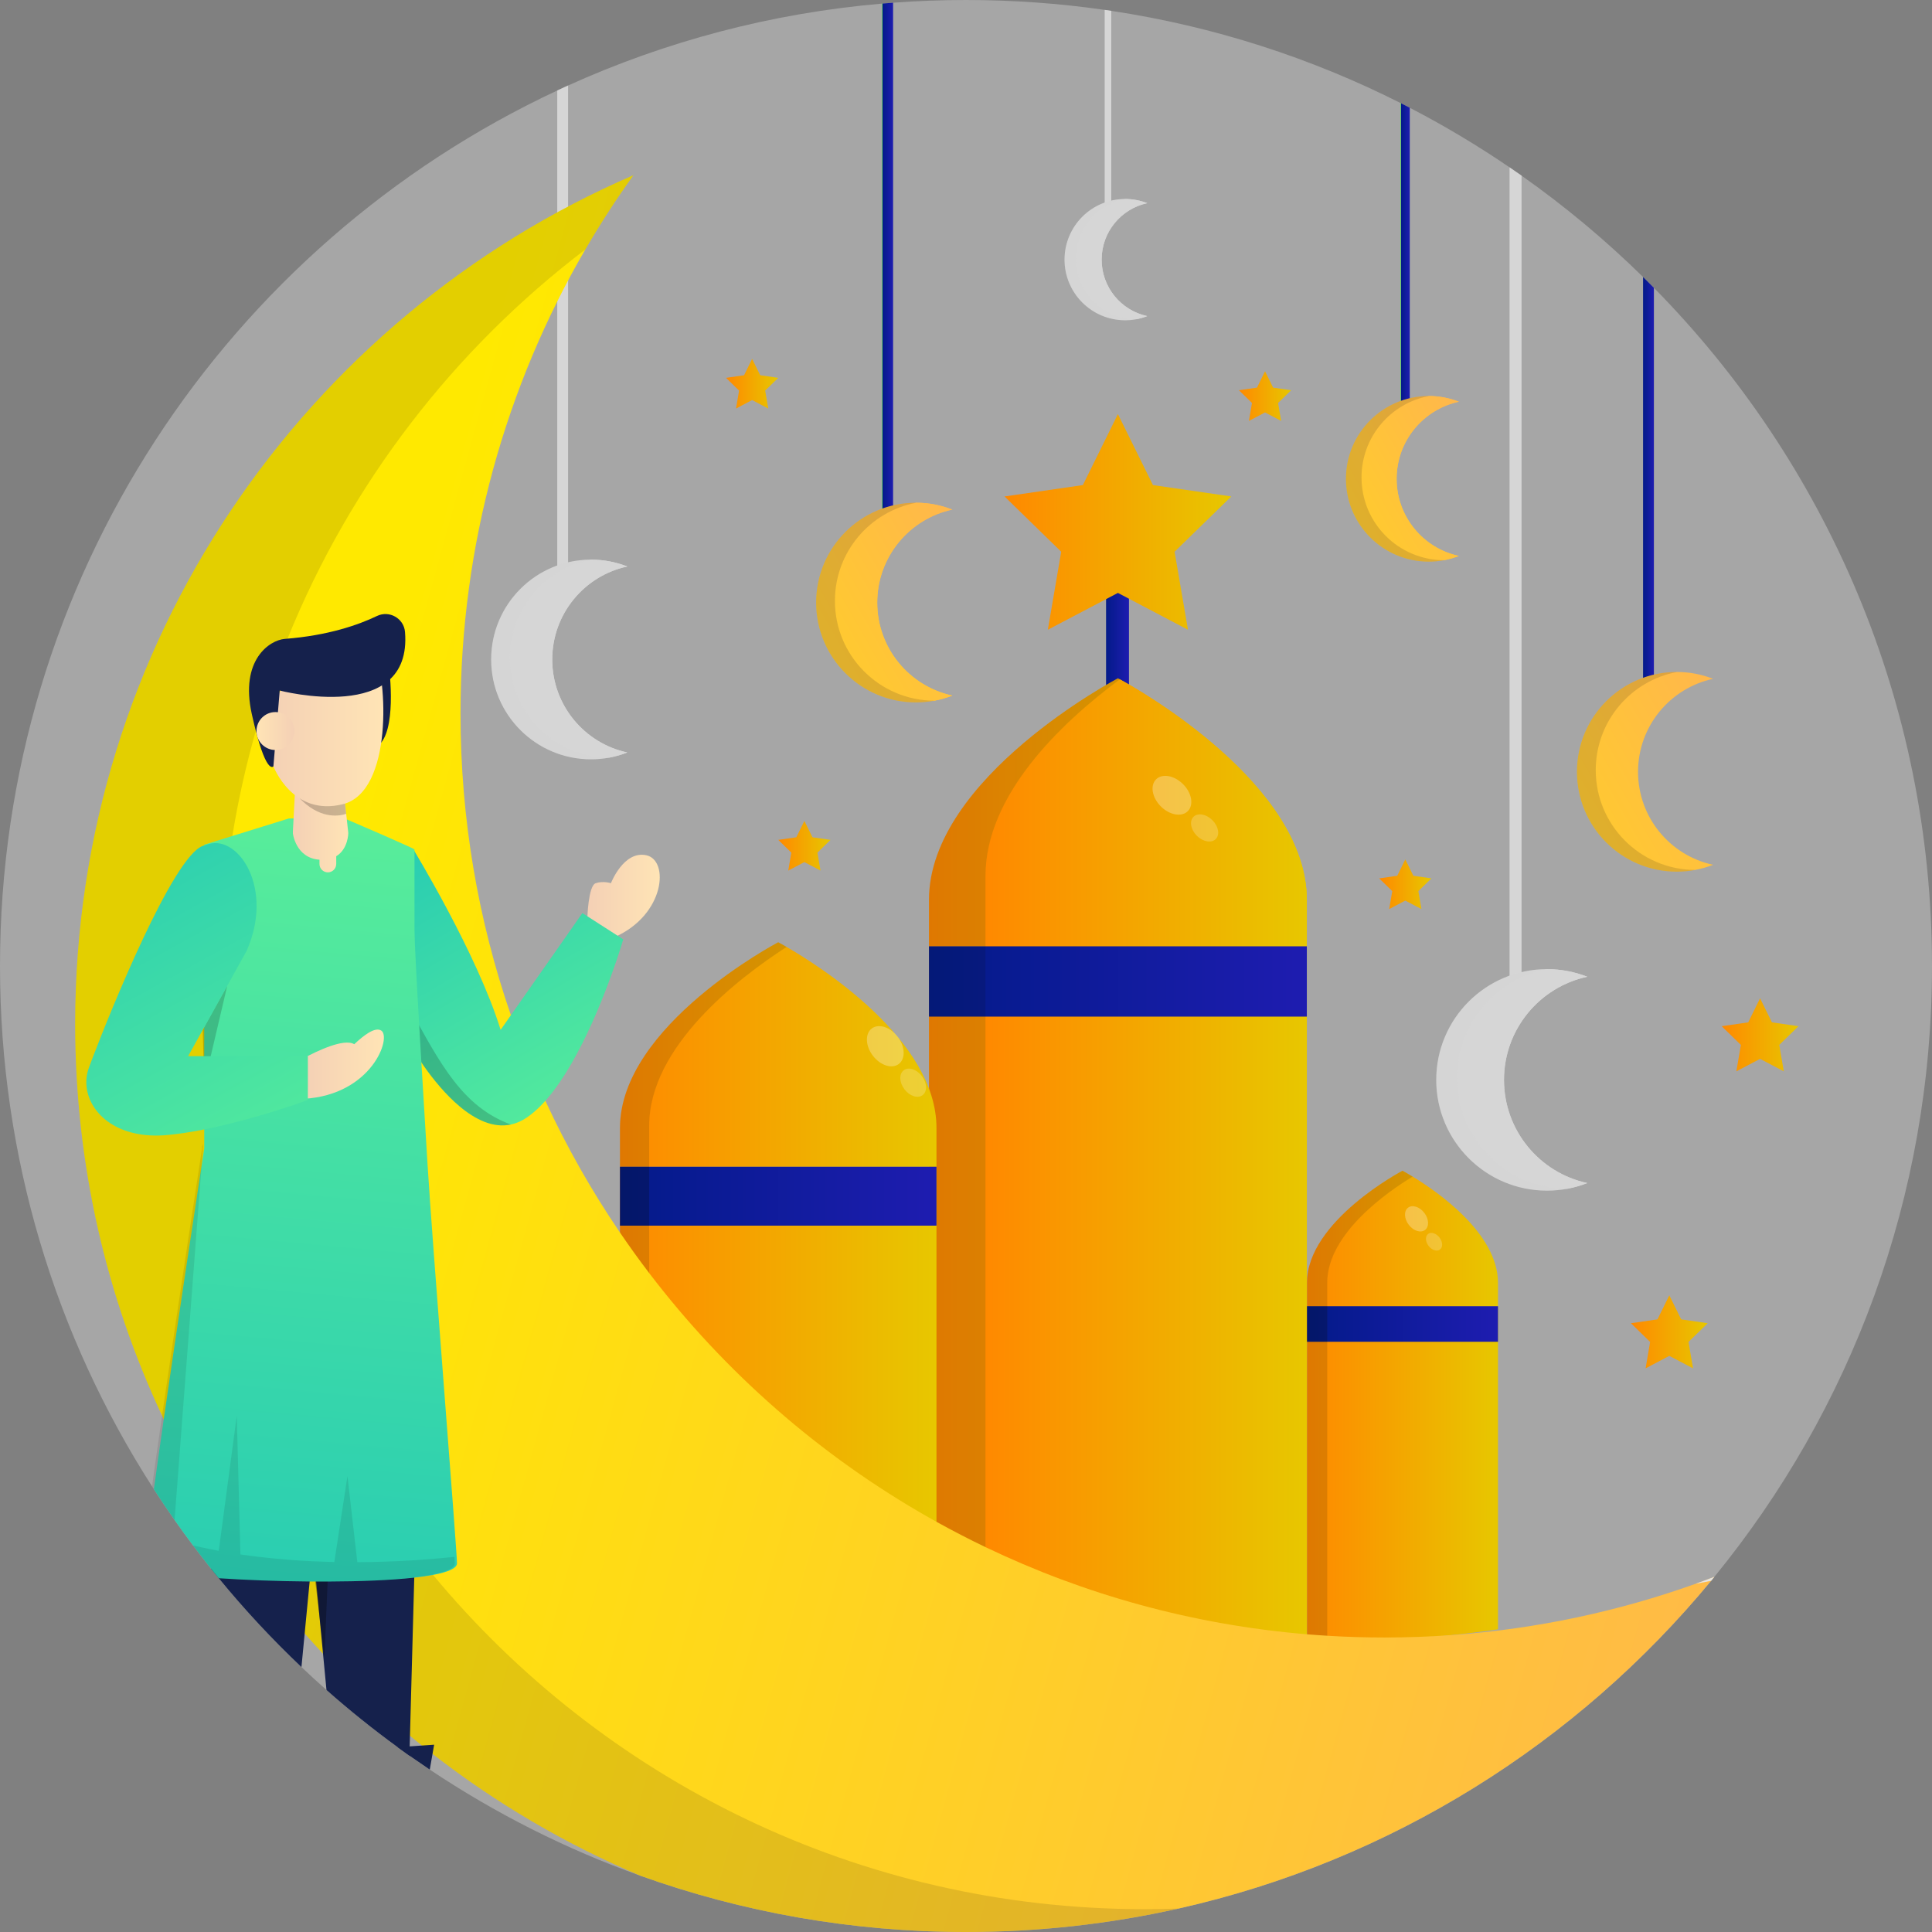 <?xml version="1.0" encoding="UTF-8"?>
<svg id="Layer_2" data-name="Layer 2" xmlns="http://www.w3.org/2000/svg" xmlns:xlink="http://www.w3.org/1999/xlink" viewBox="0 0 5254.64 5254.64">
  <rect x="0" y="0" width="5254.64" height="5254.64" fill="#808080" stroke="none"/>
  <defs>
    <style>
      .cls-1 {
        fill: url(#linear-gradient-12);
      }

      .cls-1, .cls-2, .cls-3, .cls-4, .cls-5, .cls-6, .cls-7, .cls-8, .cls-9, .cls-10, .cls-11, .cls-12, .cls-13, .cls-14, .cls-15, .cls-16, .cls-17, .cls-18, .cls-19, .cls-20, .cls-21, .cls-22, .cls-23, .cls-24, .cls-25, .cls-26, .cls-27, .cls-28, .cls-29, .cls-30, .cls-31, .cls-32, .cls-33, .cls-34, .cls-35, .cls-36, .cls-37, .cls-38, .cls-39, .cls-40, .cls-41, .cls-42, .cls-43, .cls-44, .cls-45, .cls-46, .cls-47, .cls-48, .cls-49 {
        stroke-width: 0px;
      }

      .cls-2 {
        fill: url(#linear-gradient-17);
      }

      .cls-3 {
        fill: url(#linear-gradient-19);
      }

      .cls-4 {
        fill: url(#linear-gradient-33);
      }

      .cls-5 {
        fill: url(#linear-gradient);
      }

      .cls-6 {
        fill: url(#linear-gradient-21);
      }

      .cls-7 {
        fill: url(#linear-gradient-6);
      }

      .cls-8 {
        opacity: .19;
      }

      .cls-8, .cls-9, .cls-20, .cls-35 {
        fill: #0a0b0f;
      }

      .cls-9, .cls-39 {
        opacity: .36;
      }

      .cls-10 {
        fill: #e5e5e5;
      }

      .cls-11 {
        fill: url(#linear-gradient-15);
      }

      .cls-12 {
        fill: url(#linear-gradient-11);
      }

      .cls-13 {
        fill: url(#linear-gradient-5);
      }

      .cls-14 {
        fill: url(#linear-gradient-31);
      }

      .cls-15 {
        fill: url(#linear-gradient-34);
      }

      .cls-16 {
        opacity: .21;
      }

      .cls-16, .cls-23 {
        fill: #fff;
      }

      .cls-17 {
        fill: url(#linear-gradient-13);
      }

      .cls-18 {
        fill: url(#linear-gradient-23);
      }

      .cls-19 {
        fill: url(#linear-gradient-25);
      }

      .cls-20 {
        opacity: .09;
      }

      .cls-21 {
        fill: url(#linear-gradient-16);
      }

      .cls-22 {
        fill: url(#linear-gradient-22);
      }

      .cls-23 {
        opacity: .28;
      }

      .cls-24 {
        fill: url(#linear-gradient-35);
      }

      .cls-25 {
        fill: url(#linear-gradient-32);
      }

      .cls-26 {
        fill: url(#linear-gradient-20);
      }

      .cls-27 {
        fill: url(#linear-gradient-14);
      }

      .cls-28 {
        fill: url(#linear-gradient-2);
      }

      .cls-29, .cls-35 {
        opacity: .13;
      }

      .cls-29, .cls-43 {
        fill: #d6d6d6;
      }

      .cls-30 {
        opacity: .11;
      }

      .cls-31 {
        fill: url(#linear-gradient-7);
      }

      .cls-32 {
        fill: url(#linear-gradient-3);
      }

      .cls-33 {
        fill: url(#linear-gradient-9);
      }

      .cls-34 {
        fill: url(#linear-gradient-27);
      }

      .cls-36 {
        fill: #14110e;
        opacity: .22;
      }

      .cls-37 {
        fill: url(#linear-gradient-36);
      }

      .cls-38 {
        fill: url(#linear-gradient-8);
      }

      .cls-39 {
        fill: #eaeaea;
      }

      .cls-40 {
        fill: url(#linear-gradient-24);
      }

      .cls-41 {
        fill: url(#linear-gradient-26);
      }

      .cls-42 {
        fill: url(#linear-gradient-18);
      }

      .cls-44 {
        fill: url(#linear-gradient-30);
      }

      .cls-45 {
        fill: url(#linear-gradient-29);
      }

      .cls-46 {
        fill: url(#linear-gradient-28);
      }

      .cls-47 {
        fill: url(#linear-gradient-10);
      }

      .cls-48 {
        fill: url(#linear-gradient-4);
      }

      .cls-49 {
        fill: #15214c;
      }
    </style>
    <linearGradient id="linear-gradient" x1="3554.68" y1="4007.76" x2="4074.26" y2="4007.76" gradientUnits="userSpaceOnUse">
      <stop offset="0" stop-color="#ff8900"/>
      <stop offset="1" stop-color="#e7c700"/>
    </linearGradient>
    <linearGradient id="linear-gradient-2" y1="3368.42" x2="4074.21" y2="3368.42" xlink:href="#linear-gradient"/>
    <linearGradient id="linear-gradient-3" x1="3554.68" y1="3600.99" x2="4074.21" y2="3600.99" gradientUnits="userSpaceOnUse">
      <stop offset="0" stop-color="#00ff10"/>
      <stop offset="0" stop-color="#031b89"/>
      <stop offset="1" stop-color="#1e1cb0"/>
    </linearGradient>
    <linearGradient id="linear-gradient-4" x1="3008.28" y1="1730.29" x2="3070.56" y2="1730.29" xlink:href="#linear-gradient-3"/>
    <linearGradient id="linear-gradient-5" x1="2526.6" y1="3529.28" x2="3554.32" y2="3529.28" xlink:href="#linear-gradient"/>
    <linearGradient id="linear-gradient-6" x1="2526.6" y1="2209.29" x2="3554.32" y2="2209.29" xlink:href="#linear-gradient"/>
    <linearGradient id="linear-gradient-7" x1="2680.26" y1="3503.41" x2="3554.32" y2="3503.41" xlink:href="#linear-gradient"/>
    <linearGradient id="linear-gradient-8" x1="2680.26" y1="2184.81" x2="3554.32" y2="2184.81" xlink:href="#linear-gradient"/>
    <linearGradient id="linear-gradient-9" x1="2526.62" y1="2669.37" x2="3554.32" y2="2669.37" xlink:href="#linear-gradient-3"/>
    <linearGradient id="linear-gradient-10" x1="2732.11" y1="1419.5" x2="3348.86" y2="1419.5" xlink:href="#linear-gradient"/>
    <linearGradient id="linear-gradient-11" x1="1686.16" y1="3708.43" x2="2547.04" y2="3708.43" xlink:href="#linear-gradient"/>
    <linearGradient id="linear-gradient-12" x1="1686.2" y1="2868.04" x2="2547.04" y2="2868.04" xlink:href="#linear-gradient"/>
    <linearGradient id="linear-gradient-13" x1="1686.2" y1="3253.42" x2="2547.04" y2="3253.42" xlink:href="#linear-gradient-3"/>
    <linearGradient id="linear-gradient-14" x1="6180.49" y1="4018.25" x2="863.95" y2="2553.72" gradientUnits="userSpaceOnUse">
      <stop offset="0" stop-color="#e20e9a"/>
      <stop offset="0" stop-color="#ffab5e"/>
      <stop offset="1" stop-color="#ffe900"/>
    </linearGradient>
    <linearGradient id="linear-gradient-15" x1="1597.39" y1="2436.42" x2="1794.43" y2="2436.42" gradientUnits="userSpaceOnUse">
      <stop offset="0" stop-color="#9a95bb"/>
      <stop offset="0" stop-color="#f4d0b5"/>
      <stop offset="1" stop-color="#ffe4b5"/>
    </linearGradient>
    <linearGradient id="linear-gradient-16" x1="1165.77" y1="2292.55" x2="1873.97" y2="3491.28" gradientUnits="userSpaceOnUse">
      <stop offset="0" stop-color="#9a95bb"/>
      <stop offset="0" stop-color="#29cdb2"/>
      <stop offset="1" stop-color="#73ff8d"/>
    </linearGradient>
    <linearGradient id="linear-gradient-17" x1="800.45" y1="4345.32" x2="1104.76" y2="1046.55" xlink:href="#linear-gradient-16"/>
    <linearGradient id="linear-gradient-18" x1="796.34" y1="2246.32" x2="947.26" y2="2246.32" xlink:href="#linear-gradient-15"/>
    <linearGradient id="linear-gradient-19" x1="726.45" y1="1974.71" x2="1042.62" y2="1974.71" xlink:href="#linear-gradient-15"/>
    <linearGradient id="linear-gradient-20" x1="697.61" y1="1988.28" x2="800.83" y2="1988.28" gradientUnits="userSpaceOnUse">
      <stop offset="0" stop-color="#ffe4b5"/>
      <stop offset="1" stop-color="#f4d0b5"/>
      <stop offset="1" stop-color="#9a95bb"/>
    </linearGradient>
    <linearGradient id="linear-gradient-21" x1="826.89" y1="2894.35" x2="1044.16" y2="2894.35" xlink:href="#linear-gradient-15"/>
    <linearGradient id="linear-gradient-22" x1="245.55" y1="2287.95" x2="1076.38" y2="3796.32" xlink:href="#linear-gradient-16"/>
    <linearGradient id="linear-gradient-23" x1="4468.8" y1="1304.49" x2="4498.25" y2="1304.49" xlink:href="#linear-gradient-3"/>
    <linearGradient id="linear-gradient-24" x1="5031.63" y1="1828.67" x2="3558.58" y2="2669.15" xlink:href="#linear-gradient-14"/>
    <linearGradient id="linear-gradient-25" x1="2399.54" y1="701.35" x2="2428.99" y2="701.35" xlink:href="#linear-gradient-3"/>
    <linearGradient id="linear-gradient-26" x1="2962.36" y1="1368.38" x2="1489.31" y2="2208.86" xlink:href="#linear-gradient-14"/>
    <linearGradient id="linear-gradient-27" x1="2939.75" y1="1393.54" x2="1609.12" y2="2152.76" xlink:href="#linear-gradient-14"/>
    <linearGradient id="linear-gradient-28" x1="3809.86" y1="690.46" x2="3834.26" y2="690.46" xlink:href="#linear-gradient-3"/>
    <linearGradient id="linear-gradient-29" x1="4276.61" y1="1077.98" x2="3054.94" y2="1775.03" xlink:href="#linear-gradient-14"/>
    <linearGradient id="linear-gradient-30" x1="4257.85" y1="1098.85" x2="3154.3" y2="1728.5" xlink:href="#linear-gradient-14"/>
    <linearGradient id="linear-gradient-31" x1="4435.8" y1="3622.34" x2="4644.61" y2="3622.34" xlink:href="#linear-gradient"/>
    <linearGradient id="linear-gradient-32" x1="4682.63" y1="2814.51" x2="4891.45" y2="2814.51" xlink:href="#linear-gradient"/>
    <linearGradient id="linear-gradient-33" x1="3751.15" y1="2404.98" x2="3893.11" y2="2404.98" xlink:href="#linear-gradient"/>
    <linearGradient id="linear-gradient-34" x1="2116.79" y1="2300.26" x2="2258.75" y2="2300.26" xlink:href="#linear-gradient"/>
    <linearGradient id="linear-gradient-35" x1="1974.67" y1="1043.64" x2="2116.63" y2="1043.64" xlink:href="#linear-gradient"/>
    <linearGradient id="linear-gradient-36" x1="3369.67" y1="1077.3" x2="3511.64" y2="1077.3" xlink:href="#linear-gradient"/>
  </defs>
  <g id="Layer_1-2" data-name="Layer 1">
    <g>
      <path class="cls-39" d="M5254.64,2627.32c0,630.19-221.88,1208.61-591.86,1661.28l-8.96,10.96c-364.53,441.14-870.27,761.35-1448.04,891.21-.08.04-.16.08-.24.04-186.03,41.79-379.56,63.83-578.21,63.83-310.63,0-608.6-53.89-885.14-152.87-.08.04-.12,0-.16-.04-203.87-72.91-396.09-170.35-573.12-288.76-18.61-12.42-37.07-25.09-55.32-37.96-10.71-7.58-21.39-15.23-31.93-22.97-67.05-48.84-131.69-100.77-193.69-155.6-23.05-20.37-45.74-41.14-68.07-62.32-79.76-75.6-154.79-156.17-224.52-241.22-.16-.12-.24-.24-.33-.41-6.93-8.35-13.73-16.78-20.49-25.26-16.91-21.1-33.44-42.49-49.69-64.11-17.07-22.69-33.73-45.7-50.06-68.96-19.31-27.5-38.09-55.4-56.29-83.67-1.67-2.53-3.3-5.05-4.89-7.58v-.04C151.77,3634.29,0,3148.55,0,2627.32,0,1573.66,620.29,664.81,1515.62,246.11c9.78-4.56,19.59-9.08,29.45-13.56,264.4-119.68,552.1-196.82,854.47-222.81,9.78-.86,19.63-1.63,29.45-2.36,65.46-4.89,131.61-7.37,198.33-7.37,128.07,0,254.01,9.17,377.19,26.88,5.95.86,11.89,1.71,17.84,2.61,279.35,42.12,544.28,128.23,787.5,251.08,8.15,4.11,16.29,8.27,24.4,12.46,93.93,48.68,184.56,102.85,271.45,162.12,10.96,7.41,21.83,14.95,32.63,22.57,117.64,82.85,228.15,175.11,330.47,275.64,9.9,9.74,19.71,19.51,29.45,29.41,467.74,474.38,756.38,1125.76,756.38,1844.54Z"/>
      <g>
        <path class="cls-43" d="M1545.07,232.55v1317.57h-29.45V246.11c9.78-4.56,19.59-9.08,29.45-13.56Z"/>
        <path class="cls-43" d="M1706.13,2046.57c-15.6,6.13-31.9,10.82-48.76,13.98-16.21,3.02-32.88,4.64-50.01,4.64-149.93,0-271.54-121.56-271.54-271.54s121.61-271.54,271.54-271.54h.84c34.55.09,67.56,6.73,97.93,18.62-116.69,25.07-204.17,128.76-204.17,252.92s87.48,227.9,204.17,252.92Z"/>
        <path class="cls-43" d="M1706.13,2046.57c-15.6,6.13-31.9,10.82-48.76,13.98-149.42-.56-270.48-121.93-270.48-271.54,0-132.8,95.37-243.31,221.3-266.9,34.55.09,67.56,6.73,97.93,18.62-116.69,25.07-204.17,128.76-204.17,252.92s87.48,227.9,204.17,252.92Z"/>
        <path class="cls-29" d="M1657.37,2060.55c-16.21,3.02-32.88,4.64-50.01,4.64-149.93,0-271.54-121.56-271.54-271.54s121.61-271.54,271.54-271.54h.84c-125.93,23.59-221.3,134.1-221.3,266.9,0,149.61,121.05,270.99,270.48,271.54Z"/>
      </g>
      <g>
        <path class="cls-5" d="M4074.26,3552.71v878.79c-133.18,19.43-269.34,30.08-407.43,31.18-8.13.09-16.3.14-24.43.14-26.31,0-52.58-.23-78.9-.96-2.85-.23-5.97-.23-8.82-.46v-908.68h519.58Z"/>
        <path class="cls-28" d="M4074.21,3488.87v63.79h-519.53v-63.79c0-168.26,259.79-304.7,259.79-304.7,0,0,10.61,5.6,27.55,15.89,66.86,40.6,232.19,154.58,232.19,288.81Z"/>
        <rect class="cls-32" x="3554.68" y="3552.66" width="519.53" height="96.67"/>
        <path class="cls-35" d="M3618.61,4461.85c16.07.46,32.15.69,48.22.83-8.13.09-16.3.14-24.43.14-26.31,0-52.58-.23-78.9-.96-2.85-.23-5.97-.23-8.82-.46v-908.68h55.11v908.68c2.85.23,5.97.23,8.82.46Z"/>
        <rect class="cls-35" x="4074.21" y="3552.71" width=".05" height="96.62"/>
        <path class="cls-35" d="M3842.02,3200.06c-66.86,40.6-232.23,154.58-232.23,288.81v63.79h-55.11v-63.79c0-168.26,259.79-304.7,259.79-304.7,0,0,10.61,5.6,27.55,15.89Z"/>
        <rect class="cls-35" x="3554.68" y="3552.66" width="55.11" height="96.67"/>
        <rect class="cls-35" x="4074.21" y="3552.71" width=".05" height="96.62"/>
        <rect class="cls-35" x="4074.21" y="3552.71" width=".05" height="96.62"/>
        <rect class="cls-48" x="3008.28" y="1576.26" width="62.28" height="308.06"/>
        <path class="cls-13" d="M3554.32,2573.76v1911.05c-2.85-.23-5.97-.23-8.82-.46-302.04-8.63-592.55-62.82-865.24-155.86-51.89-17.73-103.1-36.83-153.66-57.31v-1697.41h1027.72Z"/>
        <path class="cls-7" d="M3554.32,2447.61v126.15h-1027.72v-126.15c0-332.9,513.88-602.79,513.88-602.79,0,0,1.79.96,5.19,2.8,53.87,29.39,508.65,286.79,508.65,599.99Z"/>
        <path class="cls-31" d="M3554.32,2522v1962.8c-2.85-.23-5.97-.23-8.82-.46-302.04-8.63-592.55-62.82-865.24-155.86v-1806.48h874.06Z"/>
        <path class="cls-38" d="M3554.32,2447.61v74.4h-874.06v-139.19c0-219.47,202.48-414.14,365.41-535.19,53.87,29.39,508.65,286.79,508.65,599.99Z"/>
        <rect class="cls-33" x="2526.62" y="2573.77" width="1027.71" height="191.2"/>
        <path class="cls-35" d="M2680.26,2573.76v1754.73c-51.89-17.73-103.1-36.83-153.66-57.31v-1697.41h153.66Z"/>
        <path class="cls-35" d="M3045.67,1847.62c-162.94,121.05-365.41,315.72-365.41,535.19v190.95h-153.66v-126.15c0-332.9,513.88-602.79,513.88-602.79,0,0,1.79.96,5.19,2.8Z"/>
        <polygon class="cls-47" points="3194.64 1500.58 3231.06 1712.79 3040.48 1612.59 2849.9 1712.79 2886.27 1500.58 2732.11 1350.27 2945.19 1319.32 2946.2 1317.25 3040.48 1126.21 3135.04 1317.85 3135.77 1319.32 3348.86 1350.27 3194.64 1500.58"/>
        <path class="cls-12" d="M2547.04,3173.43v1070.01c-47.9-19.61-95.2-40.41-141.81-62.46-263.46-124.31-505.43-286.74-719.07-479.85v-527.7h860.88Z"/>
        <path class="cls-1" d="M2547.04,3067.66v105.67h-860.83v-105.67c0-278.85,430.39-504.93,430.39-504.93,0,0,8.36,4.41,22.73,12.72,88.82,51.3,407.71,252.21,407.71,492.21Z"/>
        <rect class="cls-17" x="1686.2" y="3173.33" width="860.83" height="160.18"/>
        <path class="cls-35" d="M2405.22,4180.98c-263.46-124.31-505.43-286.74-719.07-479.85v-527.7h79.54v160.09h-.04v399.95c192.92,174.37,407.57,325.18,639.57,447.52Z"/>
        <path class="cls-35" d="M2139.33,2575.46c-131.62,85.1-373.63,270.76-373.63,486.14v111.73h-79.49v-105.67c0-278.85,430.39-504.93,430.39-504.93,0,0,8.36,4.41,22.73,12.72Z"/>
        <rect class="cls-35" x="1686.2" y="3173.33" width="79.49" height="160.18"/>
        <rect class="cls-35" x="1765.65" y="3173.75" width=".04" height="159.77"/>
        <path class="cls-27" d="M4662.78,4288.6l-8.96,10.96c-364.53,441.14-870.27,761.35-1448.04,891.21-.08.04-.16.08-.24.04-186.03,41.79-379.56,63.83-578.21,63.83-310.63,0-608.6-53.89-885.14-152.87-.08.04-.12,0-.16-.04-203.63-85.83-393.57-197.72-565.63-331.53-9.65-7.5-19.23-15.03-28.76-22.69-10.96-8.76-21.79-17.6-32.59-26.56-82.04-67.98-159.68-141.06-232.47-218.82-.28-.33-.61-.65-.9-.98-1.06-1.1-2.08-2.2-3.14-3.3v-.04c-16.9-18.13-33.52-36.5-49.9-55.15-40.86-46.52-80-94.54-117.35-144.03h-.04c-.04-.08-.12-.16-.16-.24-17.35-22.93-34.3-46.19-50.88-69.78-2.2-3.1-4.36-6.19-6.52-9.33-16.78-24.11-33.16-48.51-49.12-73.24-11.81-18.25-23.34-36.7-34.66-55.28-28.47-46.72-55.44-94.42-80.9-143.1-15.11-28.88-29.65-58.13-43.67-87.66-1.51-3.22-3.01-6.44-4.52-9.65-151.65-323.47-236.38-684.53-236.38-1065.39,0-1034.51,625.14-1922.91,1518.26-2308.37-46.64,65.01-90.31,132.34-130.75,201.84-215.81,370.88-339.47,802-339.47,1262.05,0,287.38,48.23,563.47,137.03,820.66,27.45,79.47,58.78,157.15,93.73,232.79,57.96,125.38,125.95,245.18,202.94,358.33,25.5,37.47,52.02,74.26,79.47,110.27,205.54,269.74,464.44,496.62,760.94,664.94,6.8,3.87,13.6,7.7,20.45,11.49,43.63,24.24,88.07,47.21,133.24,68.88,268.39,128.72,563.22,211.16,874.06,237.03.12,0,.24.04.37.04,18.29,1.51,36.66,2.85,55.07,3.95,51.53,3.18,103.5,4.77,155.85,4.77,62.24,0,123.95-2.28,185.05-6.76.2,0,.45-.04.65-.04,229.94-16.78,451.29-64.6,659.8-139.1,17.31-6.19,34.54-12.55,51.65-19.1Z"/>
        <path class="cls-30" d="M3205.53,5190.81c-186.03,41.79-379.56,63.83-578.21,63.83-310.63,0-608.6-53.89-885.14-152.87-.08.04-.12,0-.16-.04-203.63-85.83-393.57-197.72-565.63-331.53-9.65-7.5-19.23-15.03-28.76-22.69-10.96-8.76-21.79-17.6-32.59-26.56-82.04-67.98-159.68-141.06-232.47-218.82-.28-.33-.61-.65-.9-.98-1.06-1.1-2.08-2.2-3.14-3.3v-.04c-16.9-18.13-33.52-36.5-49.9-55.15-40.86-46.52-80-94.54-117.35-144.03h-.04c-.04-.08-.12-.16-.16-.24-17.35-22.93-34.3-46.19-50.88-69.78-2.2-3.1-4.36-6.19-6.52-9.33-16.78-24.11-33.16-48.51-49.12-73.24-11.81-18.25-23.34-36.7-34.66-55.28-28.47-46.72-55.44-94.42-80.9-143.1-15.11-28.88-29.65-58.13-43.67-87.66-1.51-3.22-3.01-6.44-4.52-9.65-151.65-323.47-236.38-684.53-236.38-1065.39,0-1034.51,625.14-1922.91,1518.26-2308.37-46.64,65.01-90.31,132.34-130.75,201.84-356.99,271.65-639.11,636.67-809.91,1058.63-30.71,75.89-57.84,153.57-81.1,232.96v.04c-.73,2.44-1.47,4.89-2.16,7.33,0,0-.04,0,0,.04-1.02,3.46-2.04,6.88-3.01,10.39-26.64,93.2-48.03,188.6-63.79,285.91-1.75,10.71-3.42,21.43-5.01,32.22-18.17,121.83-27.58,246.52-27.58,373.41,0,11.65.08,23.3.24,34.91.16,13.85.49,27.66.9,41.43,1.18,39.19,3.22,78.17,6.19,116.86,4.68,61.67,11.57,122.73,20.65,183.06,30.63,204.08,85.79,400.13,162.45,585.06,3.02,7.29,6.07,14.58,9.17,21.83,26.56,62.4,55.56,123.54,86.89,183.22l.08.08v.04c7.45,14.26,15.07,28.39,22.81,42.44,64.48,117.35,138.05,228.96,219.8,333.93,5.25,6.72,10.51,13.4,15.8,20.04,10.71,13.52,21.63,26.93,32.63,40.2.29.33.53.65.81.98,460.98,555.4,1156.55,909.09,1934.77,909.09,31.12,0,62.12-.57,92.95-1.71Z"/>
        <path class="cls-10" d="M4662.78,4288.6c-17.11,6.56-34.34,12.91-51.65,19.1,14.3-2.61,28.51-5.34,42.69-8.15l8.96-10.96Z"/>
      </g>
      <g>
        <path class="cls-49" d="M1144.21,3640.65l-5.5,204.52-7.58,281.84-2.57,95.19-.57,21.18-1.26,46.76-.04.65-11.65,430.15-.77,28.84-.69,25.21c-10.71-7.58-21.39-15.23-31.93-22.97-67.05-48.84-131.69-100.77-193.69-155.6l-9.41-98.58v-.04l-9.94-104.52-8.76-91.85-5.21-54.99-3.54-37.07-.08-.2-52.02-546.69-2.08-21.83h347.29Z"/>
        <path class="cls-49" d="M905.55,3640.65l-19.51,204.2-.08.94v.04l-.65,6.68-18.82,195.68-7.54,78.9-7.86,82.28-2.2,22.08v.08l-1.38,14.58-5.3,55.24v.04l-13.56,141.26-8.76,91.45c-79.76-75.6-154.79-156.17-224.52-241.22-.16-.12-.24-.24-.33-.41-6.93-8.35-13.73-16.78-20.49-25.26l-1.39-53.52-3.26-122.93-11.85-450.11h347.5Z"/>
        <path class="cls-49" d="M1168.89,4812.96l7.49-42.77,4.36-24.97-33.12,2.28-33.36,2.28-32.63,2.24c10.55,7.74,21.22,15.4,31.94,22.97l55.32,37.96Z"/>
        <polygon class="cls-9" points="919.32 3640.66 882.38 4506.95 868.6 4393.28 848.9 4231.53 848.9 4231.44 850.99 4209.18 858.93 4127.08 866.5 4048.17 905.55 3640.66 919.32 3640.66"/>
        <path class="cls-11" d="M1597.39,2499.34s2.12-90.32,22.82-97.22c20.7-6.9,41.41,0,41.41,0,0,0,34.5-89.71,96.61-75.91,62.11,13.8,50.76,160.79-85.03,221.86l-75.8-48.73Z"/>
        <path class="cls-21" d="M1695.11,2554.8s-6.48,22.53-18.52,58.02c-33.57,98.34-109.38,296.76-205.99,394.64-12.22,12.32-24.81,23.08-37.59,31.84-14.41,9.85-29.01,16.06-43.52,19.16-48.26,10.31-96.43-13.5-138.66-48.72-78-64.95-135.47-168.95-135.47-168.95l-1.82-100.62-7.75-438.89,17.52,7.3s174.7,285.99,238.28,492.44l184.92-264.1,37.4-53.55,111.2,71.43Z"/>
        <path class="cls-8" d="M1389.5,3058.46c-48.26,10.31-96.43-13.5-138.66-48.72-78-64.95-135.47-168.95-135.47-168.95l-1.82-100.62c84.38,155.36,146.05,270.76,275.96,318.29Z"/>
        <path class="cls-2" d="M1242.9,4251.9c0,13.56-24.44,23.91-65.09,31.53-14.95,2.85-32.14,5.3-51.12,7.37-63.71,7.13-147.5,10.35-235.56,10.63-10.39.04-20.82.04-31.28,0h-4.56c-4.36-.04-8.72-.08-13.08-.08-43.99-.37-88.35-1.38-131.12-2.97-40.65-1.51-79.88-3.5-116.05-5.91-6.93-8.35-13.73-16.78-20.49-25.26-16.91-21.1-33.44-42.49-49.69-64.11-17.07-22.69-33.73-45.7-50.06-68.96-19.31-27.5-38.09-55.4-56.29-83.67,7.78-56.95,16.99-121.96,26.84-190.47,37.6-260.9,85.13-573.2,102.97-689.7,4.56-29.86,7.17-46.84,7.17-46.84v-826.04l76.5-23.71,153.85-47.74h150.92s2.32.98,6.48,2.77c33.28,14.22,184.12,78.86,184.12,81.92v217.11c0,30.51,5.3,131.69,12.79,261.14,1.87,32.06,3.87,65.87,5.95,100.77v.04c5.13,86.68,10.8,180.04,16.29,270.31,13.52,222.94,80.53,1056.14,80.53,1091.86Z"/>
        <path class="cls-42" d="M947.26,2265.64s0,43.34-32.79,63.14v21.02c0,12.63-10.18,22.81-22.77,22.81s-22.81-10.18-22.81-22.81v-11.57c-65.13-4.48-72.55-72.59-72.55-72.59l7.41-141.63,127.62-3.99,15.89,145.62Z"/>
        <path class="cls-36" d="M941.49,2213.45c-15.73,5.4-65.05,16.04-119.38-35.19-66-62.19,108.73-22.48,108.73-22.48l7.07,24.78,3.57,32.88Z"/>
        <path class="cls-49" d="M1029.06,2027.3l-32.43-223.41,58.52-8.49c7.12,38.2,22.19,194.37-26.08,231.9Z"/>
        <path class="cls-3" d="M743.62,2084.2s51.52,137.4,188.92,103.05c137.4-34.35,120.22-343.49,85.87-412.19-34.35-68.7-291.97,68.7-291.97,188.92s17.17,120.22,17.17,120.22Z"/>
        <path class="cls-49" d="M760.8,1878.1s361.41,94.78,340.75-159.19c-3.02-37.12-42.68-59.67-76.25-43.54-50.32,24.17-132.89,53.23-250.5,62.28-41.57,3.2-122.66,57.24-89.95,204.44,37.99,170.98,58.78,142.12,58.78,142.12l17.17-206.1Z"/>
        <circle class="cls-26" cx="749.22" cy="1988.28" r="51.61"/>
        <polygon class="cls-8" points="551.41 2801.04 618.06 2681.07 555.38 2947.98 551.41 2801.04"/>
        <path class="cls-6" d="M826.89,2988.49v-110.88c32.64-17.63,108.18-54.72,136.61-37.57,25.65-23.99,56.07-47.81,73.23-37.25,29.15,17.87-24.86,174.9-209.84,185.7Z"/>
        <path class="cls-20" d="M548.31,3170.3l-59.31,777.36-14.22,186.48c-19.31-27.5-38.09-55.4-56.29-83.67-1.67-2.53-3.3-5.05-4.89-7.58v-.04c7.9-57.8,17.23-123.46,27.21-192.51,47.05-325.99,108.76-726.85,108.76-726.85v-5.01c2.12-4.56,3.22-6.92,3.22-6.92l-4.48,58.74Z"/>
        <path class="cls-20" d="M1236.96,4251.9c0,12.95-22.4,23.01-59.96,30.55-14.62,2.93-31.49,5.5-50.27,7.7-62.97,7.37-146.93,10.84-235.6,11.28-10.39.04-20.82.04-31.28,0h-.24c-.69.04-1.39.04-2.08,0h-2.24c-4.36,0-8.72-.04-13.08-.04-43.87-.33-88.11-1.26-130.92-2.77h-.04c-40.49-1.47-79.63-3.38-115.89-5.74-.16-.12-.24-.24-.33-.41-6.93-8.35-13.73-16.78-20.49-25.26-16.91-21.1-33.44-42.49-49.69-64.11,13.6,3.26,29.73,6.88,48.31,10.59,6.92,1.43,14.18,2.81,21.79,4.24l9.61-71.89,39.43-295.56,9.69,368.8.2,8.39c2.08.33,4.2.61,6.31.94,52.26,7.45,114.83,14.01,187.29,17.52,1.06.08,2.12.12,3.18.16,1.3.08,2.61.12,3.95.16,12.63.57,25.54,1.06,38.78,1.43,5.25.16,10.55.28,15.93.41l35.72-233.57,26.84,234.01c48.8-.2,100.86-1.83,156.09-5.34,5.42-.37,10.88-.73,16.37-1.14,29.69-2.04,60.29-4.64,91.77-7.86.57,9.08.81,15.11.81,17.52Z"/>
        <path class="cls-22" d="M670.55,2586.59l-158.85,285.93h325.65v119.14s-24.54,9.13-63.54,21.76c-76.17,24.7-207.38,63.06-317.7,73.55-33.28,3.18-63.14,1.27-89.27-4.53-104.76-23.03-150.59-108.26-125.18-178.15,2.22-6.12,5.24-14.14,8.9-23.83,49.01-128.99,219.61-550.26,300.87-579.81l16.76-5.16c81.77-23.23,177.73,121.92,102.38,291.1Z"/>
      </g>
      <ellipse class="cls-23" cx="3187.41" cy="2162.96" rx="42.77" ry="61.1" transform="translate(-595.87 2887.35) rotate(-45)"/>
      <ellipse class="cls-16" cx="3276.29" cy="2251.84" rx="29.95" ry="42.79" transform="translate(-632.69 2976.24) rotate(-45)"/>
      <ellipse class="cls-23" cx="3852.7" cy="3314.86" rx="26.67" ry="38.11" transform="translate(-1221.32 3021.64) rotate(-37.4)"/>
      <ellipse class="cls-16" cx="3900.32" cy="3377.14" rx="18.68" ry="26.69" transform="translate(-1249.35 3063.37) rotate(-37.4)"/>
      <ellipse class="cls-23" cx="2407.81" cy="2845.45" rx="42.48" ry="60.68" transform="translate(-1233.26 2047.51) rotate(-37.4)"/>
      <ellipse class="cls-16" cx="2483.65" cy="2944.63" rx="29.75" ry="42.5" transform="translate(-1277.91 2113.96) rotate(-37.4)"/>
      <g>
        <path class="cls-18" d="M4498.25,782.78v1072.84h-29.45V753.37c9.9,9.74,19.71,19.51,29.45,29.41Z"/>
        <path class="cls-40" d="M4659.31,2352.08c-15.6,6.13-31.9,10.82-48.76,13.98-16.21,3.02-32.88,4.64-50.01,4.64-149.93,0-271.54-121.56-271.54-271.54s121.61-271.54,271.54-271.54h.84c34.55.09,67.56,6.73,97.93,18.62-116.69,25.07-204.17,128.76-204.17,252.92s87.48,227.9,204.17,252.92Z"/>
        <path class="cls-35" d="M4610.56,2366.05c-16.21,3.02-32.88,4.64-50.01,4.64-149.93,0-271.54-121.56-271.54-271.54s121.61-271.54,271.54-271.54h.84c-125.93,23.59-221.3,134.1-221.3,266.9,0,149.61,121.05,270.99,270.48,271.54Z"/>
      </g>
      <g>
        <path class="cls-43" d="M4138.33,477.72v2189.23h-32.63V455.16c10.96,7.41,21.83,14.95,32.63,22.57Z"/>
        <path class="cls-43" d="M4317.02,3217.67c-17.31,6.8-35.39,12-54.08,15.5-17.98,3.35-36.47,5.15-55.47,5.15-166.32,0-301.22-134.85-301.22-301.22s134.9-301.22,301.22-301.22h.93c38.32.1,74.94,7.47,108.63,20.65-129.44,27.81-226.48,142.83-226.48,280.56s97.04,252.8,226.48,280.56Z"/>
        <path class="cls-43" d="M4317.02,3217.67c-17.31,6.8-35.39,12-54.08,15.5-165.75-.62-300.03-135.26-300.03-301.22,0-147.31,105.8-269.9,245.49-296.07,38.32.1,74.94,7.47,108.63,20.65-129.44,27.81-226.48,142.83-226.48,280.56s97.04,252.8,226.48,280.56Z"/>
        <path class="cls-29" d="M4262.93,3233.17c-17.98,3.35-36.47,5.15-55.47,5.15-166.32,0-301.22-134.85-301.22-301.22s134.9-301.22,301.22-301.22h.93c-139.69,26.17-245.49,148.75-245.49,296.07,0,165.96,134.28,300.6,300.03,301.22Z"/>
      </g>
      <g>
        <path class="cls-19" d="M2428.99,7.37v1387.96h-29.45V9.74c9.78-.86,19.63-1.63,29.45-2.36Z"/>
        <path class="cls-41" d="M2590.05,1891.79c-15.6,6.13-31.9,10.82-48.76,13.98-16.21,3.02-32.88,4.64-50.01,4.64-149.93,0-271.54-121.56-271.54-271.54s121.61-271.54,271.54-271.54h.84c34.55.09,67.56,6.73,97.93,18.62-116.69,25.07-204.17,128.76-204.17,252.92s87.48,227.9,204.17,252.92Z"/>
        <path class="cls-34" d="M2590.05,1891.79c-15.6,6.13-31.9,10.82-48.76,13.98-149.42-.56-270.48-121.93-270.48-271.54,0-132.8,95.37-243.31,221.3-266.9,34.55.09,67.56,6.73,97.93,18.62-116.69,25.07-204.17,128.76-204.17,252.92s87.48,227.9,204.17,252.92Z"/>
        <path class="cls-35" d="M2541.29,1905.76c-16.21,3.02-32.88,4.64-50.01,4.64-149.93,0-271.54-121.56-271.54-271.54s121.61-271.54,271.54-271.54h.84c-125.93,23.59-221.3,134.1-221.3,266.9,0,149.61,121.05,270.99,270.48,271.54Z"/>
      </g>
      <g>
        <path class="cls-46" d="M3834.26,293.04v807.3h-24.4V280.57c8.15,4.11,16.29,8.27,24.4,12.46Z"/>
        <path class="cls-45" d="M3967.83,1512.07c-12.94,5.08-26.46,8.97-40.43,11.59-13.44,2.5-27.26,3.85-41.47,3.85-124.35,0-225.2-100.82-225.2-225.2s100.86-225.2,225.2-225.2h.69c28.65.08,56.03,5.58,81.22,15.44-96.77,20.8-169.33,106.79-169.33,209.76s72.55,189,169.33,209.76Z"/>
        <path class="cls-44" d="M3967.83,1512.07c-12.94,5.08-26.46,8.97-40.43,11.59-123.92-.46-224.32-101.13-224.32-225.2,0-110.14,79.1-201.79,183.54-221.35,28.65.08,56.03,5.58,81.22,15.44-96.77,20.8-169.33,106.79-169.33,209.76s72.55,189,169.33,209.76Z"/>
        <path class="cls-35" d="M3927.4,1523.66c-13.44,2.5-27.26,3.85-41.47,3.85-124.35,0-225.2-100.82-225.2-225.2s100.86-225.2,225.2-225.2h.69c-104.44,19.56-183.54,111.21-183.54,221.35,0,124.08,100.39,224.74,224.32,225.2Z"/>
      </g>
      <g>
        <path class="cls-43" d="M3022.35,29.49v528.76h-17.84V26.88c5.95.86,11.89,1.71,17.84,2.61Z"/>
        <path class="cls-43" d="M3120.2,859.75c-9.47,3.72-19.37,6.57-29.61,8.49-9.84,1.83-19.97,2.82-30.37,2.82-91.06,0-164.91-73.83-164.91-164.91s73.85-164.91,164.91-164.91h.51c20.98.06,41.03,4.09,59.47,11.31-70.87,15.23-123.99,78.2-123.99,153.6s53.13,138.4,123.99,153.6Z"/>
        <path class="cls-43" d="M3120.2,859.75c-9.47,3.72-19.37,6.57-29.61,8.49-90.75-.34-164.26-74.05-164.26-164.91,0-80.65,57.92-147.77,134.4-162.09,20.98.06,41.03,4.09,59.47,11.31-70.87,15.23-123.99,78.2-123.99,153.6s53.13,138.4,123.99,153.6Z"/>
        <path class="cls-29" d="M3090.59,868.24c-9.84,1.83-19.97,2.82-30.37,2.82-91.06,0-164.91-73.83-164.91-164.91s73.85-164.91,164.91-164.91h.51c-76.48,14.33-134.4,81.44-134.4,162.09,0,90.86,73.52,164.57,164.26,164.91Z"/>
      </g>
      <polygon class="cls-14" points="4592.4 3649.79 4604.73 3721.63 4540.2 3687.71 4475.68 3721.63 4487.99 3649.79 4435.8 3598.9 4507.94 3588.42 4508.28 3587.72 4540.2 3523.04 4572.22 3587.92 4572.46 3588.42 4644.61 3598.9 4592.4 3649.79"/>
      <polygon class="cls-25" points="4839.23 2841.96 4851.56 2913.8 4787.04 2879.88 4722.51 2913.8 4734.83 2841.96 4682.63 2791.07 4754.78 2780.59 4755.12 2779.89 4787.04 2715.21 4819.05 2780.09 4819.3 2780.59 4891.45 2791.07 4839.23 2841.96"/>
      <polygon class="cls-4" points="3857.62 2423.64 3866 2472.49 3822.13 2449.42 3778.26 2472.49 3786.64 2423.64 3751.15 2389.05 3800.2 2381.92 3800.43 2381.45 3822.13 2337.47 3843.9 2381.58 3844.06 2381.92 3893.11 2389.05 3857.62 2423.64"/>
      <polygon class="cls-15" points="2223.26 2318.92 2231.64 2367.77 2187.77 2344.71 2143.9 2367.77 2152.28 2318.92 2116.79 2284.33 2165.84 2277.2 2166.07 2276.73 2187.77 2232.75 2209.54 2276.86 2209.7 2277.2 2258.75 2284.33 2223.26 2318.92"/>
      <polygon class="cls-24" points="2081.14 1062.3 2089.52 1111.15 2045.65 1088.08 2001.78 1111.15 2010.16 1062.3 1974.67 1027.7 2023.72 1020.58 2023.95 1020.1 2045.65 976.13 2067.42 1020.24 2067.59 1020.58 2116.63 1027.7 2081.14 1062.3"/>
      <polygon class="cls-37" points="3476.14 1095.96 3484.52 1144.8 3440.66 1121.74 3396.79 1144.8 3405.16 1095.96 3369.67 1061.36 3418.72 1054.24 3418.95 1053.76 3440.66 1009.79 3462.42 1053.9 3462.59 1054.24 3511.64 1061.36 3476.14 1095.96"/>
    </g>
  </g>
</svg>